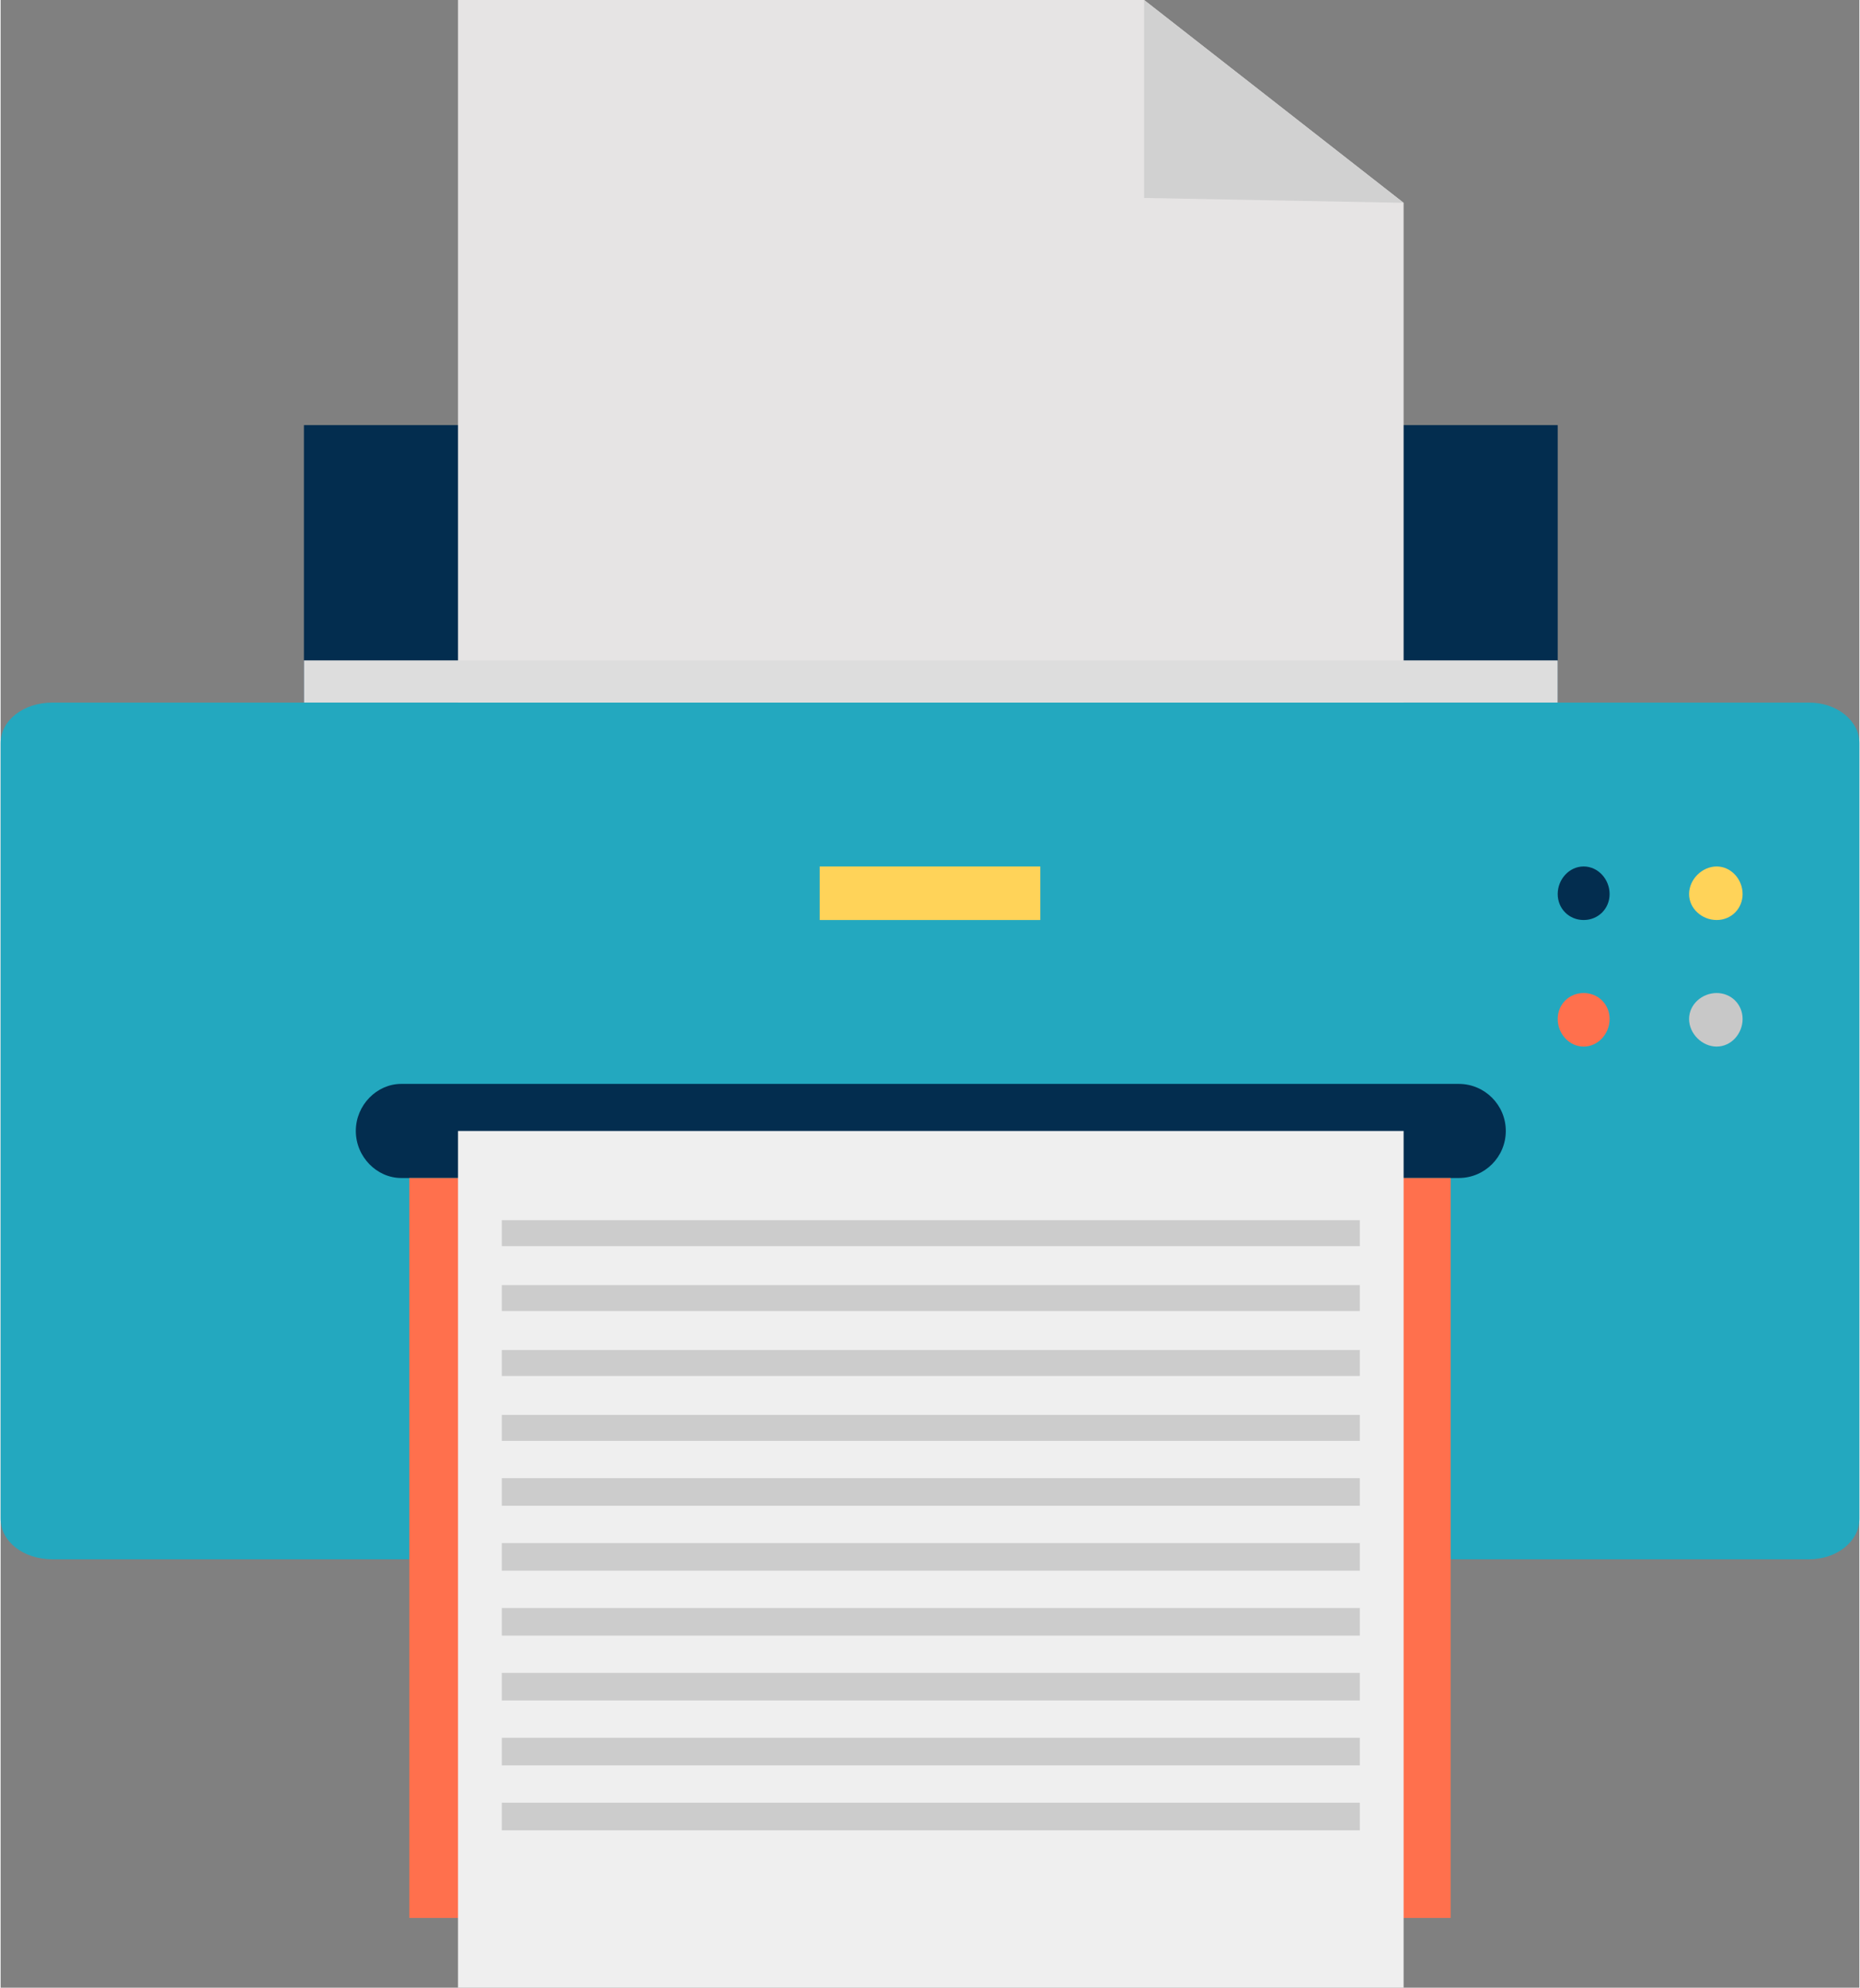 <?xml version="1.0" encoding="UTF-8"?>
<!DOCTYPE svg PUBLIC "-//W3C//DTD SVG 1.1//EN" "http://www.w3.org/Graphics/SVG/1.1/DTD/svg11.dtd">
<!-- Creator: CorelDRAW X7 -->
<svg xmlns="http://www.w3.org/2000/svg" xml:space="preserve" width="2.257in" height="2.411in" version="1.1" style="shape-rendering:geometricPrecision; text-rendering:geometricPrecision; image-rendering:optimizeQuality; fill-rule:evenodd; clip-rule:evenodd"
viewBox="0 0 1146 1225"
 xmlns:xlink="http://www.w3.org/1999/xlink">
 <rect x="0" y="0" width="1146" height="1225" fill="#808080" stroke="none"/>
 <defs>
  <style type="text/css">
   <![CDATA[
    .fil0 {fill:#032D4F;fill-rule:nonzero}
    .fil1 {fill:#23A8BF;fill-rule:nonzero}
    .fil9 {fill:#C8C8C8;fill-rule:nonzero}
    .fil7 {fill:#CCCCCC;fill-rule:nonzero}
    .fil3 {fill:#D1D1D1;fill-rule:nonzero}
    .fil2 {fill:#E6E4E4;fill-rule:nonzero}
    .fil6 {fill:#EFEFEF;fill-rule:nonzero}
    .fil5 {fill:#FF704D;fill-rule:nonzero}
    .fil8 {fill:#FFD359;fill-rule:nonzero}
    .fil4 {fill:#DDDDDD;fill-rule:nonzero}
   ]]>
  </style>
 </defs>
 <g id="Objects">

  <polygon class="fil0" points="960,433 187,433 187,262 960,262 "/>
  <path class="fil1" d="M1146 936c0,14 -14,25 -31,25l-1083 0c-18,0 -32,-11 -32,-25l0 -478c0,-14 14,-25 32,-25l1083 0c17,0 31,11 31,25l0 478z"/>
  <polygon class="fil2" points="282,0 282,433 865,433 865,125 705,0 "/>
  <polygon class="fil3" points="705,0 705,122 865,125 "/>
  <polygon class="fil4" points="960,433 187,433 187,407 960,407 "/>
  <path class="fil0" d="M928 697c0,16 -13,29 -29,29l-652 0c-15,0 -28,-13 -28,-29 0,-16 13,-29 28,-29l652 0c16,0 29,13 29,29z"/>
  <polygon class="fil5" points="894,1182 252,1182 252,726 894,726 "/>
  <polygon class="fil6" points="865,1225 282,1225 282,697 865,697 "/>
  <polygon class="fil7" points="838,768 309,768 309,752 838,752 "/>
  <polygon class="fil7" points="838,808 309,808 309,792 838,792 "/>
  <polygon class="fil7" points="838,848 309,848 309,832 838,832 "/>
  <polygon class="fil7" points="838,888 309,888 309,872 838,872 "/>
  <polygon class="fil7" points="838,928 309,928 309,911 838,911 "/>
  <polygon class="fil7" points="838,968 309,968 309,951 838,951 "/>
  <polygon class="fil7" points="838,1008 309,1008 309,991 838,991 "/>
  <polygon class="fil7" points="838,1048 309,1048 309,1031 838,1031 "/>
  <polygon class="fil7" points="838,1088 309,1088 309,1071 838,1071 "/>
  <polygon class="fil7" points="838,1128 309,1128 309,1111 838,1111 "/>
  <path class="fil8" d="M1074 551c0,9 -7,16 -16,16 -9,0 -17,-7 -17,-16 0,-9 8,-17 17,-17 9,0 16,8 16,17z"/>
  <path class="fil0" d="M992 551c0,9 -7,16 -16,16 -9,0 -16,-7 -16,-16 0,-9 7,-17 16,-17 9,0 16,8 16,17z"/>
  <path class="fil9" d="M1074 628c0,9 -7,17 -16,17 -9,0 -17,-8 -17,-17 0,-9 8,-16 17,-16 9,0 16,7 16,16z"/>
  <path class="fil5" d="M992 628c0,9 -7,17 -16,17 -9,0 -16,-8 -16,-17 0,-9 7,-16 16,-16 9,0 16,7 16,16z"/>
  <polygon class="fil8" points="641,567 505,567 505,534 641,534 "/>
 </g>
</svg>
